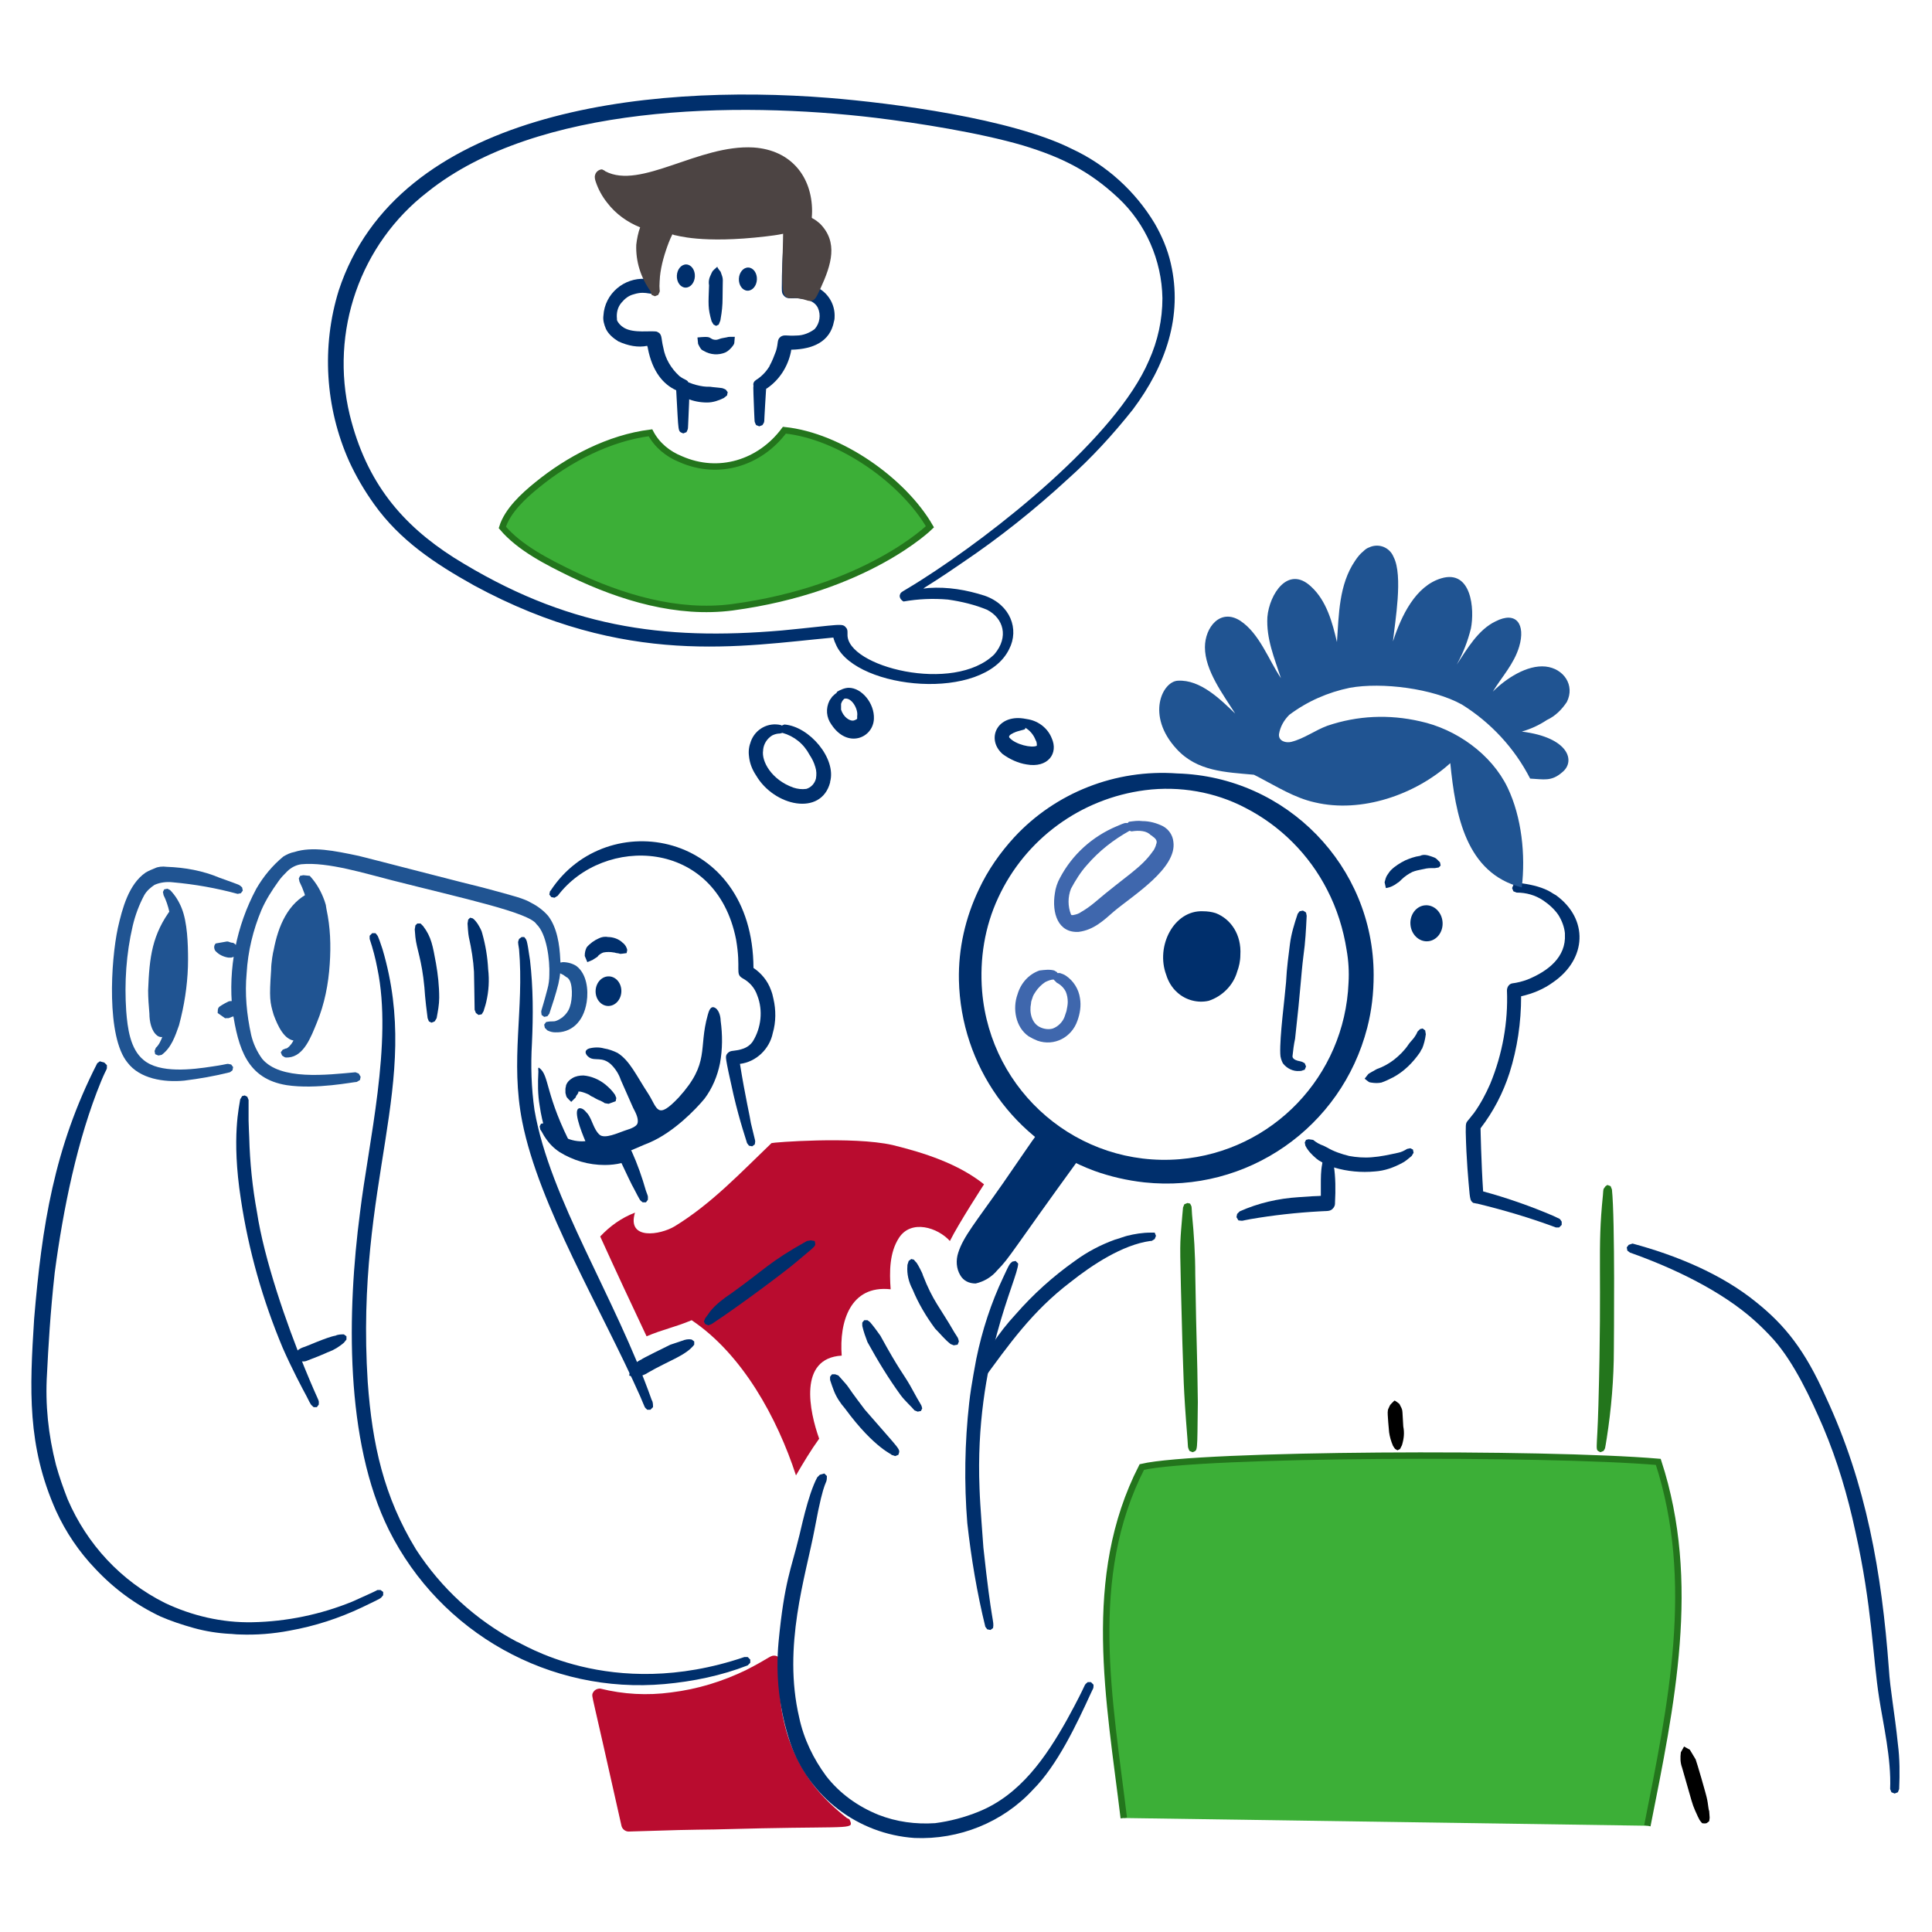 <?xml version="1.0" encoding="utf-8"?>
<!-- Generator: Adobe Illustrator 26.3.1, SVG Export Plug-In . SVG Version: 6.00 Build 0)  -->
<svg version="1.1" id="Capa_1" xmlns="http://www.w3.org/2000/svg" xmlns:xlink="http://www.w3.org/1999/xlink" x="0px" y="0px"
	 viewBox="0 0 300 300" style="enable-background:new 0 0 300 300;" xml:space="preserve">
<style type="text/css">
	.st0{fill-rule:evenodd;clip-rule:evenodd;fill:#002F6C;}
	.st1{fill:#002F6C;}
	.st2{fill-rule:evenodd;clip-rule:evenodd;fill:#4C4443;}
	.st3{fill-rule:evenodd;clip-rule:evenodd;fill:#3CAF37;stroke:#23751C;stroke-miterlimit:10;}
	.st4{fill-rule:evenodd;clip-rule:evenodd;fill:#B90C2F;}
	.st5{fill-rule:evenodd;clip-rule:evenodd;fill:#205492;}
	.st6{fill-rule:evenodd;clip-rule:evenodd;fill:#23751C;}
	.st7{fill-rule:evenodd;clip-rule:evenodd;}
	.st8{fill-rule:evenodd;clip-rule:evenodd;fill:#3F67AD;}
</style>
<path class="st0" d="M117,150.3c1.2,0.8,2.2,2,2.7,3.4c0.2,0.5,0.3,0.9,0.4,1.4c0.4,1.7,0.4,3.6-0.1,5.3c-0.5,2.5-2.6,4.5-5.1,4.8
	c0.8,5,1.6,8.4,1.7,9.2c0.8,3.4,0.7,2.5,0.6,3.3l-0.4,0.3l-0.5-0.1l-0.3-0.4c0-0.1-1.1-3.2-2.1-7.5c-1.4-6.2-1.2-5.8-1.1-6.2
	c0.1-0.2,0.3-0.4,0.5-0.5l0,0c0.4-0.2,1-0.1,1.9-0.4c0.7-0.2,1.3-0.6,1.7-1.2c1.3-2.1,1.6-4.8,0.7-7.1c-0.4-1.2-1.2-2.1-2.3-2.7
	c-1.2-0.7-0.2-1.3-1-6c-3.1-15.8-20.6-16.2-27.7-6.8l0,0l-0.5,0.3l-0.5-0.1h0l-0.3-0.4c0.1-0.6,0.1-0.5,0.2-0.6v0
	C94.2,125,116.9,129,117,150.3z"/>
<path class="st0" d="M94.4,145.5c0.8,0,1.7,0.3,2.3,0.9c0.4,0.3,0.6,0.7,0.7,1.1c0,0-0.1,0.5-0.1,0.5c-1.5,0.2-0.7,0.1-1.5,0
	c-0.2,0-0.3-0.1-0.5-0.1l0,0c-0.5-0.1-1.1-0.1-1.6,0l0,0l0,0c-0.3,0.1-0.6,0.3-0.8,0.5c-0.1,0.2-0.2,0.2-0.8,0.6
	c-0.1,0.1,0,0-0.9,0.4c-0.4-1-0.4-0.9-0.4-1c0-0.5,0.1-0.9,0.3-1.3c0.5-0.6,1.2-1.1,1.9-1.4l0,0C93.4,145.5,93.9,145.4,94.4,145.5z"
	/>
<ellipse transform="matrix(4.354968e-02 -0.999 0.999 4.354968e-02 -63.372 241.513)" class="st1" cx="94.4" cy="153.9" rx="2.3" ry="2"/>
<path class="st0" d="M94.5,171.4l-0.6-0.1l0,0c-0.1-0.1-0.5-0.3-0.7-0.4l0,0c-0.1,0-0.9-0.4-1-0.5l0,0c-0.2-0.1-0.5-0.2-0.7-0.4l0,0
	c-0.4-0.2-0.9-0.4-1.4-0.5l0,0c-0.1,0-0.2,0-0.3,0h0h0h0h0h0h0h0h0h0h0h0l0,0h0l0,0l0,0h0h0l0,0l0,0l0,0l0,0l0,0l0,0l0,0h0l0,0h0
	l0,0l0,0l0,0l0,0l0,0l0,0l0,0l0,0h0l0,0l0,0l0,0l0,0l0,0v0l0,0l0,0l0,0l0,0l0,0v0h0c0,0,0,0,0,0.1l0,0l0,0l0,0l0,0l0,0l0,0l0,0l0,0
	l0,0l0,0.1l0,0c-0.1,0.1-0.1,0.2-0.2,0.3l0,0c-0.1,0.1-0.2,0.3-0.2,0.4v0l-0.7,0.7c-0.8-0.8-0.7-0.6-0.9-1.4l0,0c0-0.2,0-0.4,0-0.6
	l0,0c0-0.2,0.1-0.4,0.1-0.6c0.2-0.5,0.5-0.8,1-1.1c0.5-0.3,1.1-0.4,1.7-0.4c1.2,0.1,2.4,0.6,3.4,1.4l0,0c0.6,0.5,1.1,1,1.5,1.6
	l0.2,0.5l-0.1,0.5l0,0l0,0L94.5,171.4z"/>
<path class="st0" d="M86.2,175.6c0.3,0.3,1.1,0.8,1.2,0.9c1.6,1.2,3.5,2,5.6,2.1c1,0.1,2,0,3-0.3c0.8-0.2,1.5-0.6,2.1,0.5
	c0.9,2,1.6,4,2.2,6.1c0.4,1.1,0.3,0.7,0.3,1.4l-0.3,0.4h0l-0.5,0c-0.5-0.4-0.3-0.1-1.4-2.2c-0.1-0.1-1.3-2.6-1.9-3.9
	c-0.8,0.2-1.7,0.3-2.6,0.3c-2.5,0-4.9-0.7-7-2c-0.9-0.6-1.6-1.3-2.2-2.2v0c-0.3-0.4-0.5-0.9-0.8-1.3l0,0l-0.1-0.5l0.2-0.4h0l0.5-0.1
	C85.4,174.7,84.6,174.1,86.2,175.6z"/>
<path class="st0" d="M89.3,178.8c-1.8-0.6-4.1-1.3-4.6-3.1c-0.4-1.3-0.7-2.6-0.9-4c-0.3-1.7-0.3-3.5-0.2-5.3c0-0.2-0.1-0.7,0.1-0.6
	c1.7,1.2,0.8,4.1,5.4,12.8"/>
<path class="st0" d="M87.7,176.6c1,0.5,2.1,0.7,3.2,0.6c-0.6-1.4-2.2-5.4-0.7-5.1c0.5,0.1,0.8,0.6,1.1,0.9c0.7,1,0.9,2.4,1.8,3.2
	c0.8,0.7,2.9-0.3,3.8-0.6c0.5-0.2,1.9-0.5,2.1-1.2c0.2-0.8-0.4-1.8-0.7-2.4c-0.6-1.4-1.3-2.9-1.9-4.3c-0.3-0.9-0.8-1.7-1.5-2.4
	c-1.4-1.3-2.5-0.5-3.4-1.1c-0.6-0.4-0.9-1.1,0-1.4c0.8-0.2,1.6-0.2,2.3,0c0.7,0.1,1.5,0.4,2.1,0.7c1.9,1.2,2.9,3.5,4.8,6.4
	c1.4,2.2,1.3,4.1,4.7,0.5c4.9-5.4,3-7.5,4.5-12.8c0.1-0.3,0.3-1.3,0.9-1.2c0.8,0.2,1.1,1.4,1.1,2.1c0.3,2.2,0.3,4.4-0.1,6.6
	c-0.4,2-1.2,3.9-2.4,5.5c-1.4,1.7-4.8,5.2-8.5,6.8c-0.8,0.3-3.7,1.6-4.3,1.8c-5.1,1.3-9.4-0.8-10.1-2.3c-0.1-0.3,0-0.6,0.4-0.6
	C87,176.4,87.4,176.5,87.7,176.6"/>
<path class="st0" d="M58.3,144.9c0.4,0.5,0.3,0.1,1.1,2.5c6.2,21-4.3,35.9-2.3,67.2c0.7,9.7,2.5,17.8,7.5,26
	c3.9,6,9.2,10.9,15.6,14.3c0.5,0,14.5,9.5,35.4,2.4l0,0l0.5,0l0.4,0.4c0,0,0,0.5,0,0.5l-0.4,0.4c-4.1,1.6-8.5,2.5-12.9,2.9
	c-17.8,1.6-34.8-7.9-42.8-23.9c-6.9-13.9-6.5-34-4.5-49.3c1.3-10.8,5.1-26.4,2.7-37.9c-0.3-1.6-0.7-3.1-1.2-4.6l0,0l0-0.5l0.4-0.4
	L58.3,144.9z"/>
<path class="st0" d="M65.3,143.4l0.4,0.4c1.3,1.7,1.5,3.1,2,5.8c0.3,1.7,0.5,3.5,0.5,5.3c0,1.1-0.2,2.1-0.4,3.2l-0.3,0.5l-0.5,0.2
	l0,0l-0.4-0.2l-0.2-0.5h0c-0.1-0.7-0.4-3.1-0.5-4.8l0,0c-0.4-4.3-1.2-5.9-1.4-7.8c0,0-0.1-1.2-0.1-1.2c0,0,0.1-0.5,0.1-0.6l0.3-0.3
	h0L65.3,143.4z"/>
<path class="st0" d="M73.4,142.6c0.3,0.2,0.6,0.6,0.8,0.9c0.3,0.5,0.6,1,0.7,1.5c0.5,1.8,0.8,3.6,0.9,5.5c0.2,1.7,0.1,3.4-0.3,5.1
	c-0.1,0.5-0.4,1.3-0.4,1.4l-0.3,0.5l-0.5,0.1l0,0l-0.4-0.3l-0.2-0.5l0,0c0-1.2-0.1-5.4-0.1-5.9c-0.1-1.8-0.4-3.6-0.8-5.4
	c-0.1-0.4-0.2-2-0.2-2.1l0,0l0.1-0.6l0.3-0.3h0L73.4,142.6z"/>
<path class="st0" d="M81.4,145.5c0.4,0.5,0.4,0.2,0.9,3.6c0.5,4.3,0.5,8.6,0.3,12.9c-0.2,3.5-0.1,6.9,0.4,10.4
	c2.4,13.8,12.5,28.9,18.2,45c0.2,0.3,0.2,0.7,0.2,1.1l-0.4,0.4l0,0l0,0l-0.5,0c-0.5-0.5-0.2,0-1.1-2.1c-6-13.5-15.7-29.5-18.3-42.6
	c-1.9-9.6,0.3-17.4-0.5-26.8c-0.2-1.3-0.2-1,0-1.6l0.4-0.3L81.4,145.5z"/>
<path class="st0" d="M107.4,208l0.4,0.3c0,0,0,0.5,0,0.5c-1.3,1.7-4,2.5-7.1,4.3l0,0c-0.6,0.4-1.2,0.6-1.9,0.7
	c-0.2,0.1,0,0.1-1.1-0.2c0.2-1.1,0.2-0.9,0.3-1.1c0.4-0.6,0.9-1.1,1.6-1.4c0-0.1,3.9-2,4.5-2.3c0.6-0.2,1.2-0.4,1.8-0.6
	C106.4,208,106.9,207.9,107.4,208z"/>
<path class="st0" d="M16.2,165L16.2,165l0.4,0.4c0,0.9,0.1,0.1-0.9,2.5c-3.7,9-5.9,19.9-7.2,29.7c-0.7,6.3-1,11.7-1.2,15.7
	c-0.3,4.8,0.2,9.5,1.4,14.2c0.5,1.8,1.1,3.5,1.8,5.3c3,7,8.3,12.7,15.1,16.1c4.2,2,8.9,3.1,13.6,3c5.3-0.1,10.6-1.2,15.5-3.2
	c0.9-0.4,3.8-1.7,3.9-1.8l0.5,0c0,0,0.4,0.3,0.4,0.3l0,0.5c-0.5,0.6,0,0.3-3.3,1.9c-3.6,1.7-7.3,2.9-11.2,3.6
	c-2.6,0.5-5.2,0.7-7.8,0.6c-0.6,0-1.2-0.1-1.6-0.1c-1.8-0.1-3.7-0.4-5.5-0.9c-1.8-0.5-3.6-1.1-5.2-1.8c-3.8-1.8-7.2-4.3-10.1-7.4
	c-2.5-2.6-4.6-5.7-6.1-9c-4.5-10.1-4.1-18.8-3.4-29.8c1.2-14.4,3.1-26.6,9.8-39.7l0,0l0.4-0.3L16.2,165z"/>
<path class="st0" d="M38,170.1l0.4,0.2l0.2,0.5c0,0.1,0,1.9,0,3.2l0,0c0,0.7,0.1,2.3,0.1,2.6c0.1,3.9,0.5,7.8,1.2,11.6
	c1.1,7.3,4.6,17.4,7.4,24.2c2.5,6.1,2.2,4.7,2.2,5.7c0,0-0.3,0.4-0.3,0.4s-0.5,0-0.5,0c-0.5-0.5-0.3-0.1-1.1-1.7
	c-0.6-1.1-2.3-4.3-3.7-7.5c-3.1-7.4-5.3-15.1-6.5-23.1c-1.5-9.7-0.2-14.6-0.1-15.5l0.3-0.5L38,170.1L38,170.1z"/>
<path class="st0" d="M53.4,207.2l0.4,0.3c0,0,0,0.5,0,0.5l-0.4,0.5c-0.7,0.6-1.5,1.1-2.3,1.4c-0.1,0-0.8,0.4-3.2,1.3l0,0
	c-0.2,0.1-0.5,0.2-0.7,0.2c-0.1,0-0.4,0-0.5,0c-0.7,0-0.3,0.1-1.4-0.4c0.5-1.1,0.3-0.8,0.8-1.2c0.3-0.3,0.7-0.5,1-0.6
	c0.2,0,3.7-1.6,5-1.8C52.5,207.2,53,207.2,53.4,207.2z"/>
<ellipse transform="matrix(0.998 -7.017433e-02 7.017433e-02 0.998 -9.507 15.891)" class="st1" cx="221.4" cy="143.3" rx="2.5" ry="2.8"/>
<path class="st0" d="M222.3,133L222.3,133c0.3,0.1,0.6,0.2,0.8,0.4c0.1,0.1,0,0,0.5,0.5l0.1,0.5l0,0l0,0l-0.3,0.3l-0.6,0.1
	c-0.2,0-0.4,0-0.6,0c-0.5,0-1,0.1-1.4,0.2h0c-0.5,0.1-1,0.2-1.5,0.4c-0.6,0.3-1.2,0.7-1.7,1.2l0,0c-0.2,0.2-0.4,0.4-0.6,0.5l0,0
	c-0.5,0.4-1.1,0.7-1.8,0.8l-0.2-0.9c0.1-0.4,0.2-0.8,0.4-1.1l0,0c0.2-0.3,0.4-0.6,0.6-0.8l0,0c0.6-0.6,1.4-1.1,2.2-1.5
	c0.7-0.3,1.5-0.6,2.3-0.7C221.1,132.6,221.7,132.8,222.3,133z"/>
<path class="st0" d="M220.9,159.7l0.4,0.3l0.1,0.6c-0.1,0.8-0.3,1.6-0.6,2.3c-0.1,0.1,0.1-0.3-0.3,0.5l0,0c-1.1,1.6-2.5,3-4.2,3.9
	c-0.6,0.3-1.2,0.6-1.8,0.8c-0.5,0.1-1,0.1-1.6,0c-0.4-0.1-0.1,0.1-1-0.6c0.9-1.1,0.2-0.5,1.9-1.5l0,0c0.9-0.3,1.8-0.8,2.6-1.4l0,0
	c0.9-0.7,1.7-1.5,2.3-2.4l0,0c0.1-0.2,0.6-0.7,0.9-1.1l0,0c0.2-0.3,0.4-0.6,0.5-0.9l0,0l0.4-0.4L220.9,159.7L220.9,159.7z"/>
<path class="st0" d="M101.9,35.6l0.4,0.3c0.3,0.9,0.1-0.3,0.1,4.3c0,4.8,0,4.6-0.3,5c-0.9,1-1.5-0.2-3.7,0.5
	c-0.8,0.2-1.4,0.7-1.9,1.3c-0.6,0.7-0.8,1.6-0.7,2.5l0,0v0c0,0,0,0.1,0,0.2c0.2,0.5,0.6,0.9,1.1,1.2c1.5,0.9,4.2,0.4,5.1,0.6
	c0.9,0.4,0.6,0.9,1,2.5c0.3,1.7,1.2,3.2,2.5,4.4l0,0c1.7,1.3,1.7-0.5,1.4,6.5c-0.1,2,0,1.5-0.3,2.2l-0.5,0.2h0
	c-0.9-0.4-0.7,0.2-1.1-6.7c-2-0.9-3.7-2.9-4.4-6.5l0,0c0-0.2-0.1-0.3-0.1-0.4C99.1,54,97.5,53.7,96,53c-0.8-0.5-1.5-1.1-1.9-1.9
	c-0.3-0.7-0.5-1.4-0.4-2.1c0.2-3.4,3.2-5.9,6.5-5.7c0,0,0.1,0,0.1,0c0.1-1.7,0.3-3.3,0.5-5c0.4-2.4,0.3-2,0.7-2.5L101.9,35.6
	L101.9,35.6z"/>
<path class="st0" d="M122.5,36.4l0.5,0.2l0.2,0.5c0,0.7,0.5,4.6,0.5,6.9c1.2,0,2.4,0.3,3.5,0.8c1.5,0.9,2.4,2.5,2.4,4.2
	c0,0.3,0,0.6-0.1,0.9c-0.6,3.2-3.3,4.3-6.5,4.4c-0.2,0-0.1-0.1-0.2,0.4c-0.5,2.3-1.8,4.3-3.7,5.6c-0.2,0.1-0.1-0.3-0.3,2.7
	c-0.2,3,0,2.3-0.4,3l-0.5,0.2h0l-0.5-0.2c-0.3-0.7-0.2-0.2-0.3-2.1c-0.2-4.9-0.1-3.6-0.1-4c-0.1-0.4,0.1-0.7,0.4-0.9l0,0
	c0.8-0.5,1.5-1.2,2-2c0,0,0.1-0.1,0.1-0.2c0.4-0.7,0.7-1.5,1-2.3c0.4-1.3,0.1-1.7,0.7-2.2c0.6-0.4,0.9-0.1,2.5-0.2c1,0,2-0.4,2.8-1
	c0.8-0.9,1-2.2,0.5-3.3c-0.6-1.2-2-1.4-3.4-1.5c-1,0-1.6,0.2-2.1-0.7c-0.1-0.3-0.1-0.6-0.1-0.9c0-2.5,0.1-5,0.3-7.5l0.2-0.5
	L122.5,36.4L122.5,36.4z"/>
<path class="st0" d="M114.1,52.3c-0.1,1,0,1-0.3,1.4c-0.3,0.4-0.7,0.8-1.1,1c-1.1,0.5-2.4,0.4-3.4-0.2c-0.4-0.2-0.4-0.2-0.7-0.7l0,0
	c-0.1-0.2-0.2-0.4-0.2-0.4l-0.1-1c2.1-0.2,1.7,0,2.4,0.3c0.7,0.2,0.9-0.1,1.5-0.2C113.5,52.3,112.6,52.3,114.1,52.3z"/>
<path class="st0" d="M111.9,42.2c0.5,1.4,0.3,0.7,0.3,4.1c0,1.1-0.1,2.1-0.3,3.2c0,0.3-0.2,0.6-0.3,0.9l-0.4,0.2h0l-0.4-0.2
	l-0.3-0.5l0,0c-0.6-2.1-0.5-2.6-0.4-5.6c-0.1-0.6,0-1.1,0.3-1.7c0.3-0.6,0.1-0.4,1-1.2C111.3,41.5,111.9,42.2,111.9,42.2z"/>
<ellipse transform="matrix(4.354968e-02 -0.999 0.999 4.354968e-02 59.006 147.388)" class="st1" cx="106.5" cy="42.9" rx="1.8" ry="1.4"/>
<ellipse transform="matrix(4.354968e-02 -0.999 0.999 4.354968e-02 67.82 157.439)" class="st1" cx="116.1" cy="43.3" rx="1.8" ry="1.4"/>
<path class="st0" d="M105.9,59.3c0.4,0,0.7,0.1,1.1,0.1c0.7,0.3,1.5,0.5,2.2,0.6c0.7,0.1,1,0,1.4,0.1c1.9,0.2,1.4,0.1,2.1,0.4
	l0.3,0.4c0,0-0.1,0.4-0.1,0.5l-0.5,0.4l0,0c-0.8,0.4-1.7,0.7-2.6,0.7c-1.1,0-2.1-0.2-3.1-0.6c-0.6-0.1-1.1-0.5-1.4-1
	c-0.3-0.4-0.2-0.1-0.4-1.3C106.3,59.3,105.8,59.3,105.9,59.3z"/>
<path class="st2" d="M101.3,45c-2.1-3-2.5-6.9-0.8-10.2c-3.4-0.8-6.3-4-7.2-7.2c6.7,4,19.3-6.9,27.5-2.4c3.3,1.8,4.6,5.9,3.9,9.4
	c4.7,2.2,3.3,6.5,0.8,11.2c-1-0.3-2-0.5-3-0.4c-0.2-3.4,0.2-6.9-0.1-10.3c-1.8,0.5-3.7,0.8-5.6,1c-4.3,0.5-9,0.7-13.2-0.5
	c-1.6,3.1-2.4,6.5-2.3,9.9"/>
<path class="st2" d="M94,26.6c5.5,2.9,14.5-4.2,23-3.7c5.9,0.4,9.1,4.6,9.1,9.9c0,1.7-0.4,0.5,1.2,1.9c2.9,2.9,1.8,6.4,0.1,10.1
	c-0.6,1.2-0.8,2.1-1.9,1.9c-0.9-0.3-1.8-0.5-2.8-0.4c-1.2-0.1-1.1-1.2-1.2-2.2c-0.1-1.8,0.1-6,0.1-7.8c-0.9,0.2-1.8,0.3-2.6,0.4
	c-10.1,1.2-14-0.2-14.3-0.2c-0.2-0.1-0.3-0.1-0.3-0.1c-0.4,0.8-0.7,1.6-1,2.5c-0.6,1.8-1,3.6-1,5.5c0,1,0.2,0.6-0.2,1.4l-0.5,0.2h0
	l-0.5-0.2l-0.2-0.5l0,0v-0.1l0,0c-1.5-2.1-2.3-4.6-2.2-7.2c0.1-0.9,0.3-1.9,0.6-2.7c-2-0.8-3.8-2.1-5.1-3.8c-0.8-1-1.4-2.1-1.8-3.3
	c-0.1-0.3-0.2-0.7-0.1-1c0.1-0.5,0.6-0.9,1.1-0.9C93.6,26.4,93.8,26.4,94,26.6z M101.5,34.4c0.1,0.2,0.1,0.4,0,0.6
	c-1.2,2.2-1.5,4.7-0.7,7.1c0.1,0.2,0,0.2,0.1-0.3c0.2-1.8,0.7-3.6,1.4-5.3c0.7-1.6,0.7-1.8,1.2-2c0.1,0-0.1,0,0.3,0
	c1.7,0.4,3.5,0.7,5.3,0.7c3.8,0,7.6-0.3,11.3-1c0.6-0.1,1.3-0.3,1.9-0.5c0.5-0.1,1,0.2,1.2,0.7c0.4,1.1,0.1,6.4,0.1,9.6
	c0.4,0,0.9,0.1,1.3,0.2c0.1-0.2,0.3-0.7,0.4-0.9c0.5-0.9,0.8-1.9,1.1-2.9c0.6-2.6-0.1-3.8-1.6-4.7c-0.7-0.4-0.7-0.3-1.1-0.7
	c-0.6-0.9,0.3-0.8-0.2-4.1c-0.3-1.9-1.4-3.6-3-4.8c-6.8-4.3-17.8,4.3-25.2,3.1c1.1,1.8,2.7,3.3,4.7,4.1
	C100.8,33.8,101.2,33.7,101.5,34.4z"/>
<path class="st3" d="M144.4,81.8c0,0-9.8,9.7-30.7,12.5c-8.5,1.1-17.2-1.5-24.9-5.2c-3.7-1.8-8.1-4-10.8-7.2
	c0.8-2.6,3.3-4.9,5.4-6.6c4.9-4,11.2-7.3,17.6-8.1c1,1.9,2.7,3.3,4.7,4.1c5.9,2.6,12.3,0.6,16.1-4.5
	C130.5,67.7,140.3,74.7,144.4,81.8z"/>
<path class="st0" d="M128.7,15.2c9.9,0.8,28.3,3.2,37.7,7.9c5.4,2.5,9.9,6.6,12.9,11.6c1.1,1.9,2,4,2.5,6.2
	c1.9,8.2-0.8,15.9-5.9,22.7c-3.1,3.9-6.4,7.5-10.1,10.8c-5.1,4.7-10.6,9.1-16.4,13c-6.8,4.7-6.6,4-5.2,3.9c3-0.2,5.9,0.3,8.7,1.2
	c4,1.4,5.4,5.2,3.8,8.3c-4,8.2-23.5,6.3-26.8-0.5c-0.2-0.4-0.4-0.9-0.5-1.3c-14.2,1.3-32.2,4.7-55.8-8.1c-6.1-3.4-11.5-7-15.5-12.6
	c-1.5-2.1-2.8-4.3-3.9-6.7c-3.7-8.3-4.3-17.8-1.6-26.5C61.7,17.4,99.8,12.9,128.7,15.2z M139.7,92.5c0.2-0.7,0-0.3,3.3-2.4
	c11.5-7.3,30.3-22.2,35.4-34.1c1.4-3.1,2.1-6.4,2.1-9.7c-0.1-5.9-2.6-11.6-6.9-15.6c-4.5-4.2-8.8-6.3-14.7-8.1
	c-6.8-2-16.4-3.5-22.9-4.3c-21.7-2.6-52.6-2.1-69.6,11.5c-10.5,8.1-15.2,21.7-12.1,34.6c2.6,10.6,8.2,17.1,16.2,22.2
	c17.3,10.8,32.3,12.9,50.9,11.3c9.3-0.9,9.4-1.2,10-0.4c0.2,0.2,0.2,0.5,0.2,0.8l0,0.2v0c-0.2,5,16.5,9.3,22.8,3.1
	c2.3-2.7,1.4-5.6-1.1-6.9c-1.9-0.8-4-1.3-6.1-1.6c-2.3-0.2-4.6-0.1-6.9,0.3v0C140.1,93.3,139.7,93,139.7,92.5
	C139.7,92.6,139.7,92.5,139.7,92.5L139.7,92.5z"/>
<path class="st4" d="M152.8,183.9c-4-3.2-9.3-4.9-14.2-6.1c-6.2-1.4-18.7-0.4-18.8-0.3c-4.8,4.6-9.3,9.4-15,12.9
	c-2.3,1.4-7.5,2.2-6.2-2.1c-2.1,0.8-3.9,2.1-5.4,3.7c2.5,5.5,4.6,10,7.2,15.5c2.6-1.1,4.4-1.4,7-2.5c7.9,5.3,13.3,15.2,16.2,24.1
	c1.1-1.9,2.3-3.9,3.6-5.7c-1.5-4.2-3.3-12.5,3.5-12.9c-0.4-5.2,1.3-11,7.6-10.3c-0.2-2.7-0.2-5.7,1.3-8c1.9-2.9,6-1.6,7.9,0.5
	C148.9,189.9,152.8,183.9,152.8,183.9z"/>
<path class="st4" d="M131.2,282.6c-8-5.4-12.2-14.9-10.9-24.4c-8.5,4.8-17.4,7.3-27.1,5c1.5,6.6,3,13.3,4.5,20
	c3.8-0.1,22.4-0.4,33.9-0.3"/>
<path class="st4" d="M120.4,257.1c0.5,0.1,0.9,0.5,0.9,1.1c0,0.2-0.1,0.8-0.1,0.9c-0.3,2.8-0.1,5.7,0.6,8.5c0.8,3.5,2.4,6.8,4.6,9.7
	h0c1.5,1.9,3.2,3.5,5.1,5l0.4,0.2c0.7,1.6,0.7,1.1-13.7,1.4c-15,0.4-4.6,0-20.6,0.5c-0.5,0-1-0.4-1.1-0.9
	c-4.8-21.5-4.6-19.9-4.5-20.5c0.2-0.5,0.6-0.8,1.2-0.8c3.6,0.9,7.3,1.1,11,0.6c4.1-0.5,8-1.7,11.7-3.5
	C119.8,257.3,119.6,257,120.4,257.1z M96.7,264.9c-0.1,0-2-0.3-2.1-0.3c0.8,3.4,3.2,13.9,3.9,17.3c0.9-0.3,25.8,0,30.6,0.1
	c-0.1-0.1-1-0.8-1.5-1.2c-0.9-0.8-1.7-1.6-2.5-2.5c-4.3-5-6.6-11.5-6.2-18.2C112,263.8,104.5,265.9,96.7,264.9z"/>
<path class="st0" d="M203.9,177c0.5,0.4,1,0.7,1.6,0.9l0.6,0.3l0,0c1,0.6,2.2,1,3.4,1.3c1.1,0.2,2.3,0.3,3.5,0.2
	c1.4-0.1,2.7-0.4,4.1-0.7c0.5-0.1,0.9-0.3,1.4-0.6l0.5-0.1l0.4,0.2h0l0.1,0.5l-0.3,0.5l0,0c-0.5,0.4-0.9,0.8-1.5,1.1
	c-1.3,0.7-2.7,1.2-4.2,1.3c-2.1,0.2-4.3,0-6.3-0.6c-0.8-0.3-1.6-0.6-2.4-1.1l0,0l-0.4-0.3c-0.7-0.6-1.3-1.2-1.7-2l0,0l-0.1-0.5
	l0.2-0.4l0,0l0.4-0.1L203.9,177z"/>
<path class="st0" d="M206.6,179c0.3,0.6,0.2,0.2,0.5,1.9c0.3,1.9,0.3,3.9,0.2,5.8c0,0.3,0,0.5-0.2,0.8c-0.5,0.7-1,0.5-2.2,0.6
	c-3.6,0.2-7.2,0.6-10.7,1.2c-1.7,0.3-1,0.3-1.9,0.2L192,189c0,0,0.1-0.5,0.1-0.5l0.4-0.4l0,0c2.9-1.3,6-2,9.1-2.2
	c3.8-0.3,3.5-0.1,3.5-0.3c0-0.2,0-1.1,0-1.6l0,0c0-1.1,0-2.2,0.2-3.2c0,0,0.2-1.3,0.2-1.4l0,0l0.3-0.5l0.4-0.2l0,0L206.6,179z"/>
<path class="st0" d="M240.4,138.3L240.4,138.3c0.4,0.2,0.8,0.5,1.2,0.7c5.1,3.7,4.8,9.9-0.4,13.5c-1.5,1.1-3.2,1.8-5,2.2
	c0,4.1-0.6,8.1-1.8,11.9c-1,3.1-2.5,6-4.5,8.6c0,0.1,0.1,5.3,0.4,9.8c3.7,1,7.4,2.3,10.9,3.8c1.2,0.6,0.9,0.3,1.3,0.9l0,0.5
	l-0.4,0.4c-0.1,0-0.7,0-0.5,0c-4-1.5-8.1-2.7-12.2-3.7c-0.2,0-0.4-0.1-0.6-0.1l0,0c-0.5-0.3-0.5-0.7-0.6-1.4
	c-0.2-2.2-0.5-5.3-0.6-9.6c0-1.8,0-1.3,0.9-2.5l0.4-0.5c1-1.4,1.8-2.9,2.5-4.5c1.9-4.6,2.8-9.6,2.6-14.5c0-0.5,0.3-1,0.8-1.1
	c0.8-0.1,1.6-0.3,2.4-0.6c3.2-1.3,6-3.5,5.8-7c0,0,0-0.2,0-0.2c-0.1-1-0.5-2-1-2.8l0,0c-0.6-0.9-1.5-1.7-2.4-2.3
	c-1.2-0.8-2.6-1.2-4.1-1.2l-0.5-0.2l-0.2-0.5l0,0l0.2-0.5c0.6-0.3,0.4-0.2,0.9-0.3C237.4,137.3,239,137.6,240.4,138.3z"/>
<path class="st5" d="M195.3,120.6c2.9,1.5,5.7,3.3,8.9,4c7.2,1.7,15.6-1.2,21-6.1c0.8,8,2.4,17.1,11.1,19.3c0.6-5,0-10.9-2.2-15.5
	c-2.5-5.2-8-9.1-13.6-10.3c-4.8-1.1-9.7-0.9-14.4,0.7c-1.9,0.7-3.6,2-5.6,2.5c-0.8,0.2-2-0.1-1.9-1.2c0.2-1.2,0.8-2.2,1.6-3
	c2.8-2.1,6-3.5,9.4-4.2c5-0.9,12.9,0.1,17.4,2.6c4.5,2.8,8.2,6.8,10.6,11.5c2.1,0.1,3.3,0.5,5-1c2.1-1.7,1-5.4-6.3-6.3
	c1.4-0.4,2.7-1,3.9-1.8c1.3-0.6,2.3-1.6,3.1-2.8c1.3-2.6-0.5-5.2-3.3-5.5c-2.9-0.3-6.2,1.9-8.2,3.9c1.4-2.3,3.3-4.3,4.1-7
	c1-3.4-0.4-5.6-3.7-3.9c-2.7,1.3-4.4,4.3-6,6.7c1-1.8,1.7-3.6,2.2-5.6c0.6-3,0.1-9.2-4.6-7.8c-4,1.2-6.2,5.8-7.5,9.8
	c0.3-3,1.6-10.2,0.1-13.1c-0.6-1.5-2.3-2.2-3.8-1.5c-0.3,0.1-0.6,0.3-0.9,0.6c-0.5,0.4-0.9,0.9-1.3,1.5c-2.5,3.7-2.5,8.3-2.8,12.6
	c-0.7-3-1.6-6.4-4-8.6c-3.6-3.4-6.5,1.2-6.8,4.7c-0.2,3.4,1.1,6.4,2.1,9.5c-1.9-2.8-3.3-6.9-6.3-8.9c-3.1-2-5.5,1-5.5,4.1
	c0,3.6,2.8,7.3,4.7,10.3c-2.3-2.2-5.4-5.3-8.9-5.1c-2.4,0.1-5,5.4-0.2,10.6c3.2,3.5,7.6,3.6,12,4"/>
<path class="st6" d="M184.8,186.9c0.3,0.6,0.2,0.2,0.3,1.7c0.3,3.1,0.5,6.2,0.5,9.3c0.2,12.2,0.3,11.2,0.4,19.8
	c-0.1,8.2,0,7.4-0.8,7.8h0l-0.5-0.2c-0.3-0.7-0.2-0.3-0.3-1.7c-0.7-8.7-0.6-9.9-0.8-15.1c-0.4-15-0.4-14.7-0.2-17.5
	c0.1-1.4,0.3-3.4,0.3-3.5l0,0l0.2-0.5l0.5-0.2h0L184.8,186.9z"/>
<path class="st6" d="M249.6,184l0.5,0.2l0.2,0.5c0.5,4.7,0.3,23.8,0.3,24.8c0,4.6-0.4,9.3-1.1,13.8c-0.3,1.8-0.2,1.5-0.5,2l-0.5,0.2
	h0c-0.9-0.5-0.5,0.2-0.3-7.3c0.6-21.7-0.2-23.8,0.7-32.6c0.1-1.2,0-0.8,0.4-1.4L249.6,184L249.6,184z"/>
<path class="st7" d="M217.3,218c0.6,1.2,0.4,0.5,0.6,3.5c0.2,1,0.1,1.9-0.2,2.9l0,0l-0.3,0.6l-0.4,0.2h0c-0.5-0.3-0.3-0.1-0.7-0.7
	l0,0c-0.3-0.7-0.5-1.4-0.6-2.1c0-0.1-0.3-3-0.2-3.3c0-0.2,0.1-0.4,0.2-0.6c0.2-0.4,0-0.2,0.8-1C216.6,217.4,217.3,218,217.3,218z"/>
<path class="st0" d="M130.2,213.6c2.4,2.7,0.3,0.3,4.1,5.3c5.8,6.7,5.5,6,5.2,7l0,0l-0.5,0.2l-0.6-0.2c0.4,0-2.5-0.8-7.2-7.2
	c-0.7-0.8-1.3-1.7-1.7-2.7c-0.2-0.5-0.4-1.1-0.6-1.7c0-0.7-0.1-0.4,0.3-0.9h0l0.5,0L130.2,213.6z"/>
<path class="st0" d="M135.1,205.3c0.6,0.7,1.1,1.4,1.6,2.1c2.9,5.3,3.5,5.8,4.6,7.7c2,3.7,1.7,2.8,1.9,3.6l-0.2,0.4l0,0l-0.5,0.1
	L142,219l0,0c-0.4-0.5-1.5-1.5-2.1-2.3c-1.9-2.6-3.6-5.4-5.2-8.3c-0.3-0.8-0.6-1.6-0.8-2.5c0-0.7-0.1-0.4,0.3-0.9l0,0l0.5,0
	L135.1,205.3z"/>
<path class="st0" d="M148.1,208.9l-0.5-0.2l0,0c-0.9-0.7-1.6-1.6-2.4-2.4c-1.4-1.9-2.6-3.9-3.5-6.1c-0.6-1.1-0.9-2.4-0.8-3.6
	c0-0.3,0-0.1,0.2-0.8l0.4-0.3h0l0.4,0.1c0.4,0.5,0.4,0.4,0.5,0.6c0.1,0.1,0.9,1.6,0.9,1.8c1.6,4.1,2.6,4.9,4.9,8.9
	c0.7,1.1,0.5,0.7,0.7,1.4l-0.2,0.5l0,0v0L148.1,208.9z"/>
<path class="st0" d="M157.7,195.8L157.7,195.8l0.4,0.4c0,2.4-6.8,15.1-6,34.9c0.1,3,0.5,7.5,0.6,9.2c1.3,12.1,1.7,11.3,1.5,12.5
	c0,0-0.4,0.3-0.4,0.3s-0.5-0.1-0.5-0.1l-0.3-0.4c-1.3-5.3-2.2-10.7-2.8-16.1c-0.5-6.2-0.4-12.5,0.3-18.7c0.3-2.8,1.1-6.7,1.1-6.8
	c0.9-4.4,2.3-8.7,4.2-12.7c1.1-2.4,1-2,1.4-2.4L157.7,195.8z"/>
<path class="st0" d="M128,228.8l0.4,0.4c0,1.7-0.3-0.5-1.9,8.2c-1.4,7.4-5,18.2-2.4,29.3c0.7,3.3,2.2,6.4,4.2,9.1
	c2.1,2.7,4.9,4.7,8.1,6c2.8,1.1,5.8,1.5,8.8,1.3c2.3-0.3,4.6-0.9,6.8-1.8c6.4-2.6,10.4-8.4,13.7-14.3c3.4-6.2,2.4-5.1,3.2-5.8l0.5,0
	l0.4,0.4c0,0.7,0,0.4-0.4,1.3c-2.2,4.8-5.2,11.2-9,15c-4.7,5.1-11.5,7.8-18.4,7.5c-8.8-0.6-16.4-6.4-19.3-14.8
	c-1.7-5.1-2.3-10.4-1.8-15.7c0.9-9.4,2-11.4,3.1-16c0.3-1,1.4-6.7,2.9-9.5l0,0l0.4-0.4L128,228.8L128,228.8z"/>
<path class="st0" d="M179.3,191.4l0.2,0.5l0,0l-0.2,0.5c-0.5,0.3-0.4,0.3-0.7,0.3c-4.3,0.6-9,3.7-12.4,6.4l0,0
	c-5.9,4.5-9.5,9.6-13.8,15.5c0,0-0.4,0.3-0.4,0.3l-0.5,0l0,0l-0.3-0.4c0-0.6,0-0.5,0.1-0.7c1.6-3.6,3.8-6.9,6.4-9.7
	c2.7-3.1,5.8-5.9,9.2-8.3c1.9-1.4,4-2.5,6.2-3.3c0.1,0,1.8-0.6,1.9-0.6c1.2-0.3,2.4-0.5,3.7-0.5L179.3,191.4z"/>
<path class="st0" d="M253.5,193.1c6.7,1.8,13.8,4.7,19.2,9.1c4.5,3.6,7.6,7.5,10.8,14.7c6.3,13.5,8.7,27.3,9.8,42.2
	c0.2,3.3,0.9,6.8,1.4,11.7c0.3,2.3,0.3,4.6,0.2,7l-0.2,0.5l-0.5,0.2h0l-0.5-0.2l-0.2-0.5c0.2-4.7-1.1-10.2-1.7-14.1
	c-1-6.3-1.1-14.3-3.7-25.9c-1.2-5.6-2.8-11-5-16.2c-1.9-4.4-4.5-10-7.7-13.6c-0.9-1-1.9-2-2.9-2.9c-5.1-4.6-12.6-8.2-19.4-10.6l0,0
	l-0.4-0.3c0,0-0.1-0.5-0.1-0.5l0.3-0.4L253.5,193.1z"/>
<path class="st7" d="M264.3,283.1c-0.4-0.5-0.3-0.2-1.1-2c-0.5-1.2-0.3-0.7-2-6.6l0,0c-0.3-0.8-0.3-1.6-0.2-2.4l0.5-0.9l0.9,0.5
	c0.3,0.5,0.6,1,0.9,1.5c0.1,0.2,1.7,5.6,1.8,6.3c0.1,0.4,0.2,1.6,0.3,1.7c0.1,1.3,0.1,0.9,0,1.6l-0.4,0.3
	C264.7,283.2,264.3,283.1,264.3,283.1z"/>
<path class="st3" d="M174.5,282.3c-2.2-18.3-6-37.3,2.8-54.5c8.9-2.1,62.7-2.3,80.2-0.8c6.1,18.7,2,37.8-1.7,56.5"/>
<path class="st0" d="M121.3,112.6c0.1,0.1,0,0.1,0.5-0.1c3.9,0.3,8.1,5.3,7.1,8.9l0,0.1l0,0c-1.4,5.3-8.7,3.7-11.5-1.1l0,0
	c-0.6-0.9-1-1.9-1.1-3c-0.1-0.8,0-1.5,0.3-2.3C117.3,113.2,119.3,112.1,121.3,112.6z M121.1,113.9c-0.4,0-0.8,0.1-1.2,0.3
	c-0.8,0.5-1.3,1.3-1.4,2.2c0,0,0,0.1,0,0.1c-0.3,1.7,1.3,4.6,4.7,5.8c0.6,0.2,1.3,0.3,2,0.2c0.7-0.2,1.3-0.8,1.5-1.6l0,0
	c0.1-0.6,0.1-1.2-0.1-1.8c-0.2-0.7-0.5-1.3-0.9-1.9c-0.9-1.7-2.4-2.9-4.2-3.4L121.1,113.9z"/>
<path class="st0" d="M131.8,106.8c2,0,4,2.4,3.9,4.8c-0.1,3-4.1,4.7-6.6,0.9c-0.8-1.1-0.9-2.5-0.3-3.7c0.1-0.2,0.3-0.4,0.4-0.6
	c0.8-0.8,0.6-0.4,0.8-0.8C130.5,107.1,131.2,106.8,131.8,106.8z M131.1,108.5l-0.1,0.1l0,0c-0.2,0.2-0.3,0.4-0.4,0.7v0l0,0
	c0,0.1,0,0.2,0,0.2l0,0v0.1v0v0.1v0v0v0v0v0v0v0v0v0v0l0,0.1v0c0,0,0,0,0,0.1v0l0,0v0c0,0.1,0,0.1,0,0.2v0c0,0,0,0.1,0,0.1l0,0l0,0
	l0,0v0l0,0v0l0,0v0c0.4,1.2,1.3,1.7,1.8,1.7c0.2,0,0.4-0.1,0.6-0.2l0,0v0c0,0,0,0,0.1-0.1v0l0,0l0,0l0,0l0-0.1l0,0v0l0,0v0v0
	c0,0,0,0,0-0.1v0l0,0v0l0,0v0l0,0v0l0,0v0l0,0v0l0,0v-0.1v0v0v0v-0.1v0v0v0v0v0v0l0,0v0C133.3,110.1,132.2,108.2,131.1,108.5
	L131.1,108.5z"/>
<path class="st0" d="M158.1,111.5c0.5,0,1.1,0.1,1.6,0.2c1.6,0.3,3,1.4,3.6,2.9c1.1,2.4-0.6,4.7-3.9,4.1c-1.3-0.2-2.6-0.8-3.7-1.6
	C153.3,115,154.5,111.5,158.1,111.5z M158.6,113.4L158.6,113.4c-0.4,0.1-0.8,0.2-1.2,0.4l0,0c-0.1,0-0.1,0.1-0.2,0.1
	c-0.4,0.2-0.4,0.3-0.5,0.4l0,0c0,0,0,0,0,0l0,0l0,0v0l0,0v0v0v0l0,0v0v0v0l0,0v0v0v0v0v0v0v0v0v0v0v0.1v0v0v0v0v0v0l0,0v0l0,0v0
	c0,0,0,0.1,0,0.1l0,0l0,0l0,0l0,0l0,0v0l0,0v0l0,0v0l0.1,0.1l0,0l0,0l0,0l0,0l0,0l0,0l0,0l0,0c0.9,1,3.4,1.6,4.2,1.2l0,0l0,0v0l0,0
	l0,0l0,0c0,0,0,0,0,0l0,0l0,0l0,0l0,0l0,0l0,0l0,0l0,0l0,0l0,0l0,0l0,0v0l0,0v0l0,0v0v0v0l0,0v0v0v0l0,0v0v0v0v0v0v0v0v0v0v0
	c0-0.3,0-0.6-0.2-0.9v0c-0.3-0.8-0.9-1.5-1.6-1.9h0C159.3,113.3,158.9,113.3,158.6,113.4L158.6,113.4z"/>
<path class="st0" d="M167.1,179.4c-1.9-0.6-3.5-1.7-4.8-3.2c-3.3,5.1-6.3,9.3-10.4,15c-0.9,1.3-2.9,4.3-1.9,6c1.7,2.7,4.8-1.5,6-3
	C160.3,188.1,162.3,185.5,167.1,179.4"/>
<path class="st0" d="M162.4,175.3c0.5,0.1,0.5,0.2,0.8,0.6c1.1,1.2,2.4,2.2,3.8,2.8l0,0l0.5,0.1l0,0l0.3,0.5
	c-0.1,0.3-0.1,0.2-0.1,0.4l-0.1,0.1l0,0.1l0,0c-10.4,14.3-10.8,15.4-12.7,17.3c-0.9,1.1-2.1,1.8-3.4,2.1c-1,0-1.9-0.4-2.4-1.3
	c-0.6-1-0.7-2.3-0.3-3.5c0.8-2.5,2.7-4.7,6.9-10.7C161.8,175,161.4,175.2,162.4,175.3z M151.1,194.9c-0.2,0.5-0.3,1-0.2,1.5v0
	c0,0,0,0.1,0,0.1l0,0l0,0l0,0l0,0l0,0v0l0,0v0v0c0,0.1,0.1,0.1,0.1,0.2c0,0,0.1,0.1,0.1,0.1h0l0,0l0,0h0l0,0h0l0,0h0l0,0l0,0l0,0
	l0,0h0l0,0l0,0l0,0h0h0h0h0l0,0l0.1,0l0,0h0l0,0h0h0h0l0,0h0l0,0h0c0,0,0,0,0.1,0l0,0c0.1,0,0.2-0.1,0.3-0.1l0,0
	c1.5-0.9,3.2-3.4,4.3-4.9c2.9-4,6.7-8.6,9.6-12.1c-0.5-0.2-1-0.4-1.5-0.7c-0.7-0.3-1.3-0.8-1.9-1.2
	C157.9,185.3,151.9,192.3,151.1,194.9L151.1,194.9z"/>
<path class="st0" d="M182.8,120.1L182.8,120.1c17,0.5,30.5,14.4,30.5,31.3c0,2.8-0.3,5.5-1,8.2v0c-4,15.5-18.7,25.7-34.6,24
	c-2.7-0.3-5.3-0.9-7.8-1.8c-12.4-4.6-20.7-16.3-21-29.6c-0.1-4.9,1-9.7,3.1-14.1c1.4-3,3.3-5.7,5.5-8.1
	C163.9,123.1,173.2,119.4,182.8,120.1z M177.8,122.7c-10,1.3-18.6,7.6-22.8,16.7c-2.1,4.5-2.9,9.5-2.5,14.5
	c1.3,15.7,15,27.4,30.7,26.1c14.4-1.2,25.6-12.9,26.2-27.4c0.1-1.7,0-3.4-0.3-5.1c-0.5-3.2-1.5-6.4-3-9.3c-2.8-5.5-7.3-10-12.8-12.8
	C188.7,123,183.2,122,177.8,122.7L177.8,122.7z M182.8,120.1L182.8,120.1C182.3,120.1,182.3,120.1,182.8,120.1z"/>
<ellipse transform="matrix(4.354968e-02 -0.999 0.999 4.354968e-02 30.47 328.221)" class="st1" cx="186.7" cy="148.2" rx="5.5" ry="4.1"/>
<path class="st0" d="M186.8,141.5c0.7,0,1.4,0.1,2,0.3c2.3,0.9,4,3.3,3.8,6.5c0,0.9-0.2,1.8-0.5,2.6c-0.6,2.1-2.3,3.8-4.4,4.5
	c-1.7,0.4-3.6-0.1-4.9-1.3c-0.8-0.7-1.4-1.7-1.7-2.7l0,0C179.4,146.9,182.3,141.3,186.8,141.5z M186.9,143.8
	c-2.2,0.4-2.9,3.6-2.3,5.8c0.2,1,0.8,1.8,1.8,2.2h0l0,0h0h0h0l0,0h0.1h0h0h0h0h0h0c0.9-0.2,1.6-0.9,1.8-1.8
	C189.6,147.7,188.3,144.3,186.9,143.8L186.9,143.8z M187,141.5L187,141.5z"/>
<path class="st0" d="M202.8,141.7l0.1,0.5c-0.1,2.1-0.2,4.1-0.5,6.2c-0.4,3.2-0.4,4.9-1.3,12.9c-0.2,0.9-0.3,1.8-0.4,2.7l0,0v0
	c0,0.1,0,0.2,0.1,0.3l0,0v0l0,0v0l0,0l0,0c0.1,0.2,0.5,0.4,1.1,0.5c0.4,0.1,0.1,0,0.7,0.3l0.2,0.5v0l-0.2,0.5
	c-0.6,0.2-0.5,0.2-0.8,0.2c-1,0.1-2-0.4-2.6-1.2l0,0c-0.2-0.4-0.4-0.9-0.4-1.5c-0.1-2.7,0.7-8.6,0.9-11.1c0.1-1.2,0-1.3,0.6-5.9
	c0.2-1.6,0.7-3.2,1.2-4.7l0.3-0.4l0.5-0.1C202.4,141.4,202.8,141.7,202.8,141.7z"/>
<path class="st8" d="M177.4,127.5c1.1,0,2.2,0.3,3.2,0.8l0,0c0.9,0.5,1.5,1.4,1.6,2.4c0.6,4.1-6.2,8.3-9.2,10.8
	c-1.7,1.5-3.2,2.9-5.5,3.2c-3.2,0.2-4.2-2.9-3.7-6c0.1-0.8,0.4-1.7,0.8-2.4c1.9-3.6,5-6.4,8.8-8c1.4-0.6,1.2-0.5,1.7-0.5l0.2-0.2
	C176.1,127.5,176.7,127.4,177.4,127.5z M175.7,129.1l-0.3-0.1c-2.5,1.4-4.7,3.1-6.6,5.3c-1,1.1-1.8,2.4-2.5,3.7
	c-0.5,1.3-0.5,2.7,0,4v0l0,0l0,0l0,0l0,0l0,0l0,0l0,0l0,0l0,0l0,0v0l0,0l0,0h0l0,0h0l0,0h0l0,0h0l0,0l0,0l0,0l0.1,0.1h0c0,0,0,0,0,0
	h0c0,0,0,0,0,0h0h0h0c0,0,0,0,0,0h0l0,0h0h0l0.2,0h0h0h0h0h0c0.5-0.1,0.9-0.2,1.3-0.5c0.7-0.4,1.4-0.9,2-1.4c4.8-4.1,7.3-5.4,9.1-8
	c0.2-0.2,0.3-0.5,0.4-0.7c0.1-0.2,0.1-0.4,0.2-0.6l0,0v0v0l0-0.1v0v-0.1v0v0l0,0v0l0,0v0c0-0.1,0-0.1,0-0.1l0,0l0,0l0,0v0l0,0v0
	c0,0,0,0,0,0v0c-0.1-0.3-0.3-0.5-0.6-0.7l0,0c-0.1-0.1-0.2-0.2-0.3-0.2l0,0l0,0C178.1,129,176.9,128.9,175.7,129.1z"/>
<path class="st8" d="M163.7,150.7c0.5,0.3,0.4,0.2,0.5,0.4c0.2,0,0.1,0,0.4,0c0.3,0.1,0.6,0.2,0.9,0.4c1.2,0.8,2,2.1,2.2,3.5
	c0.2,1.2,0,2.4-0.4,3.5l0,0c-0.9,2.6-3.6,4-6.2,3.1c-0.5-0.2-0.9-0.4-1.4-0.7c-2-1.4-2.5-4.3-1.7-6.5c0.5-1.7,1.7-3.1,3.4-3.7
	C162.2,150.6,163,150.5,163.7,150.7z M163.6,152.1c-0.4,0-0.9,0.2-1.3,0.4l0,0c-0.6,0.4-1.1,0.9-1.5,1.5l0,0c-0.2,0.3-0.4,0.6-0.5,1
	c-0.1,0.3-0.2,0.5-0.2,0.8c-0.3,1.4,0.1,3.1,1.4,3.7c0.6,0.3,1.4,0.4,2,0.2c0.8-0.3,1.5-1,1.8-1.8l0,0c0.1-0.3,0.2-0.6,0.3-0.9
	c0.1-0.5,0.2-1,0.2-1.4c0-0.6-0.1-1.1-0.3-1.6c-0.3-0.6-0.8-1.1-1.4-1.4l0,0L163.6,152.1C163.6,152.1,163.6,152.1,163.6,152.1
	L163.6,152.1z"/>
<path class="st5" d="M25.9,134.6c2.8,0.1,5.6,0.6,8.2,1.7c3.6,1.3,2.9,1,3.5,1.5l0.1,0.5l0,0l-0.3,0.4l-0.5,0.1l0,0
	c-3.3-0.9-6.7-1.5-10.1-1.8c-0.9-0.1-1.9,0-2.8,0.4l0,0c-0.6,0.4-1.2,0.9-1.6,1.6h0c-0.8,1.5-1.4,3.1-1.8,4.8c-1,4.3-1.3,8.8-1,13.2
	c0.2,2.6,0.6,5.9,2.7,7.6c2.5,2.1,7.5,1.5,10.7,1c2.8-0.4,2-0.5,2.9-0.3l0.3,0.4l0,0l-0.1,0.5l-0.4,0.3c-2.4,0.6-4.7,1-7.1,1.3
	c-3.2,0.3-6.9-0.3-8.8-2.8c-3.3-4-2.6-15.8-1.5-20.9c0.7-3.1,1.7-6.8,4.3-8.6c0.5-0.3,1-0.5,1.5-0.7
	C24.5,134.6,25.2,134.5,25.9,134.6z"/>
<path class="st5" d="M26.4,138.2c0.8,0.8,1.4,1.8,1.8,2.8l0,0c0.9,2.2,1,5.6,1,8c0,3-0.4,6.1-1.1,9v0c-0.3,1.2-0.2,0.8-0.3,1.2l0,0
	c-0.6,1.7-1.2,3.5-2.7,4.6l0,0l-0.5,0.1l-0.5-0.2l0,0l0,0l-0.1-0.5l0.2-0.5c0.9-0.8,1.4-2.8,1.6-4l0,0c0.9-4.9,1.6-8.4,1.1-13.6
	c-0.2-1.8-0.5-3.4-0.6-3.5l0,0c-0.2-0.9-0.5-1.8-0.9-2.6l0,0l-0.1-0.5l0.2-0.4l0,0L26,138L26.4,138.2z"/>
<path class="st5" d="M27.3,141.4c-2.6,3.9-2.9,7.9-3.2,12c0,0.9,0,1.7,0,2.6c0.1,0.8,0.1,3.3,0.9,3.9c0.1,0.1,0.6-0.4,0.7-0.5
	c2-2.1,2.1-10.4,2.1-13.3c0-0.5,0-4-1.2-3.6"/>
<path class="st5" d="M27.6,140.8L27.6,140.8l0.3,0.4c-0.1,0.7,0,0.4-0.2,0.8l0,0c0.9,0.7,1.1,3.2,1.1,4.3c0.2,3.5,0,10.3-1.8,13.3
	c-0.6,0.9-1.7,1.9-2.6,1.2c-0.9-0.7-1.2-2.2-1.2-3.4l0,0c-0.1-1.2-0.2-2.4-0.2-3.6c0.2-5.2,0.6-8.7,3.7-12.8v0l0.5-0.3L27.6,140.8z
	 M25.4,151.2c-0.1,1.3-0.2,2.5-0.1,3.8c0,0.2,0.2,2.5,0.2,2.8c1.2-3.1,1.6-12,1.5-13.8C26.1,146.3,25.6,148.8,25.4,151.2z"/>
<path class="st5" d="M55.7,132.9c0.1,0,18.6,4.8,19.2,4.9c5.2,1.4,6.4,1.7,7.6,2.4c1,0.5,1.9,1.2,2.6,2c1.4,1.8,1.8,4.5,1.9,6.8
	c0.1,1.3,0,2.5-0.3,3.8c-0.4,1.6-0.9,3.1-1.4,4.6l-0.3,0.4l-0.5,0.1c0,0-0.4-0.3-0.4-0.3c-0.1-1-0.2,0.2,0.9-4
	c0.2-0.7,0.3-1.5,0.3-2.2c0.1-2.3-0.4-6.4-2-7.9c-1.1-1.8-11.4-4-22.4-6.8c-4-1-10-2.9-14.1-2.5c-0.8,0.1-1.6,0.5-2.2,1.1
	c-0.5,0.5-1,1-1.4,1.6c-1,1.4-1.9,2.8-2.6,4.4c-1.3,3.1-2.1,6.4-2.3,9.8c-0.3,3.2,0,6.4,0.7,9.6c0.3,1.3,0.9,2.6,1.7,3.7
	c2.8,3.4,10.1,2.5,14.5,2.1h0l0.5,0.2l0.3,0.5v0l-0.1,0.5l-0.5,0.3c-0.5,0-6.3,1.2-10.9,0.5c-6.1-1-7.5-5.6-8.4-11.6
	c-0.7-6.5,0.6-13.1,3.7-18.9c1.1-1.9,2.5-3.6,4.2-5c0.5-0.3,1.1-0.6,1.7-0.7C48.5,131.4,51.9,132.1,55.7,132.9z"/>
<path class="st5" d="M35.2,146.2L35.2,146.2L35.2,146.2L35.2,146.2L35.2,146.2l0.1,0v0c0,0,0,0,0.1,0v0l0,0l0,0l0,0l0,0l0,0h0l0,0h0
	l0,0l0,0h0l0,0h0h0l0,0h0h0c0,0,0,0,0,0l0,0l0,0h0h0l0,0l0,0l0,0l0,0v0l0,0h0l0,0l0,0l0,0l0,0h0v0l0,0h0c0.3,0.1,0.5,0.2,0.8,0.2
	c0.2,0.1,0.3,0.2,0.4,0.3c0.5,0.4-0.1-0.2,1,1c-0.9,0.7-0.9,0.8-1.7,1l0,0c-0.1,0-0.3,0-0.4,0c-0.8-0.1-1.6-0.5-2.1-1.1v0
	c-0.2-0.4-0.2-0.8,0.1-1.1L35.2,146.2L35.2,146.2L35.2,146.2z"/>
<path class="st5" d="M37.2,155.8c0.3,0.2,0-0.1,0.9,0.8c-0.4,0.4-0.9,0.8-1.4,1l0,0l-0.1,0.1h0c0,0-0.1,0-0.1,0.1
	c-0.4,0-0.7,0.2-1,0.3l0,0l0,0h0l0,0l0,0l0,0l0,0l0,0l0,0l0,0l0,0l0,0l0,0h0h0l0,0h0h0c0,0-0.4,0-0.4,0c-0.2,0,0.1,0.2-1.3-0.8v0
	c0-0.8,0.1-0.9,0.6-1.2c0.3-0.2,0.7-0.4,1.1-0.6C35.8,155.4,36.5,155.4,37.2,155.8z"/>
<path class="st5" d="M48.1,136L48.1,136L48.1,136c1.1,1.2,1.8,2.5,2.3,3.9c0.3,1,0.2,0.6,0.2,0.7c0,0.1,0.1,0.5,0.1,0.6
	c0.6,2.8,0.7,5.6,0.5,8.5c-0.2,3.1-0.8,6.2-2,9.1c-0.9,2.2-2,5.2-4.4,5.4c-0.6,0-0.4,0.1-1-0.3l-0.2-0.5v0l0.3-0.4l0.5-0.2h0h0h0h0
	h0h0h0h0h0h0h0l0,0h0c0,0,0.1,0,0.1,0l0,0c0,0,0,0,0,0l0,0h0c0,0,0,0,0,0l0,0c0.2-0.1,0.6-0.4,1-1.1v0c0.5-1,0.9-2,1.2-3.1
	c0.8-2.2,1.3-4.4,1.7-6.7c0.3-2.6,0.4-5.2,0-7.9c-0.1-1.1-0.3-2.3-0.6-3.4c-0.3-1.3-0.7-2.5-1.3-3.7l0,0l-0.1-0.5l0.2-0.4l0,0
	l0.5-0.1L48.1,136z"/>
<path class="st5" d="M48.6,139.2c-2.9,1.4-4,4.7-4.7,7.6c-0.5,2-0.9,7.2-0.5,9.1c0.4,1.9,1.8,5.6,3.3,4.3c3.1-2.6,3.2-11.8,3.1-15.8
	c-0.1-1.6-0.2-3.7-1.3-4.9"/>
<path class="st5" d="M49.2,138.9L49.2,138.9l0,0.5c0.7,0.9,1.1,2,1.2,3.1c0.2,1.4,0.3,2.9,0.3,4.3c0.2,3.3-0.2,6.7-1,9.9
	c-0.5,2-1.9,4.9-3.9,4.9c-1.7-0.1-2.7-2.4-3.3-4c-0.6-2-0.7-2.6-0.4-7c0-1.1,0.3-2.8,0.4-3.1l0,0c0.7-3.7,2.2-7.3,5.6-8.9
	c0.1,0,0,0,0.6,0L49.2,138.9z M44.8,147.9L44.8,147.9c-0.3,1.6-0.4,3.2-0.5,4.8c0,0.9,0,1.9,0.1,2.8c0.2,1.4,0.8,2.7,1.6,3.8l0,0
	l0,0c0.1-0.1,0.3-0.3,0.4-0.4c2.3-2.6,2.8-14.7,2.3-17.1c-0.1-0.3-0.2-0.6-0.3-0.9c-0.1-0.2-0.1-0.3-0.2-0.5
	C46.2,142.2,45.4,145,44.8,147.9z"/>
<path class="st5" d="M48.1,144c0,0.6-0.1,1.2-0.3,1.8l0,0c-1.3,3.5-0.5,2.5-1.9,6.1l0,0l-0.3,0.5l-0.4,0.2h0l-0.4-0.3
	c-0.2-0.3-0.3-0.7-0.3-1.1c-0.1-0.6-0.1-1.2,0-1.8c0.3-1.5,0.7-3,1.2-4.4l0,0c0.2-0.5,0.5-0.9,0.9-1.3c0.4-0.4,0.1-0.2,1.3-0.6
	L48.1,144z"/>
<path class="st5" d="M27.1,149.7c0,0.7-0.2,1.5-0.5,2.2c-0.2,0.5,0,0.2-0.9,1.1c-0.7-0.9-0.6-0.7-0.7-1.2c-0.2-1.1-0.2-2.3,0-3.4
	c0.1-1.2,0.1-1.2,0.2-1.5c0.1-0.2,0.3-0.5,0.5-0.7l0.8-0.6C27.6,147.1,27.4,146.8,27.1,149.7z"/>
<path class="st5" d="M87.4,149.4c0.7,0,1.5,0.2,2.1,0.6c1.6,1.2,1.9,3.7,1.6,5.6c-0.5,3.2-2.5,4.8-4.9,4.7c-0.4,0-0.8-0.1-1.2-0.3
	l-0.4-0.4c0,0-0.1-0.5-0.1-0.5l0,0l0.3-0.4c1-0.2,1.1,0,1.6-0.2l0,0c0.3-0.1,0.6-0.3,0.9-0.5l0,0c0.5-0.4,1-1,1.2-1.7
	c0.4-1.1,0.5-3.7-0.3-4.4v0l0,0l0,0c0,0-0.1-0.1-0.1-0.1c-0.1,0-0.1-0.1-0.2-0.1h0c-0.1-0.1-0.3-0.2-0.4-0.3l0,0
	c-0.2-0.1-0.4-0.2-0.6-0.3l0,0c-0.2-0.1-0.8-0.2-0.9-0.3l0,0l-0.5-0.3l-0.2-0.4l0,0l0.2-0.4l0.5-0.3h0
	C86.6,149.5,87,149.5,87.4,149.4z"/>
<path class="st0" d="M126.5,192.7L126.5,192.7c0.2,0.9,0.4,0.5-2.9,3.3c-1.5,1.3-8.7,6.7-12.8,9.4c0,0-0.3,0.2-0.3,0.2l0,0l-0.5,0.2
	l-0.5-0.2l0,0l-0.2-0.4l0.2-0.5v0c0.1-0.1,0,0,0.8-1.1c0.9-1.1,2.1-2,3.3-2.8c5.3-3.8,5.8-4.8,11.7-8.1l0,0l0.6-0.1L126.5,192.7z"/>
</svg>
